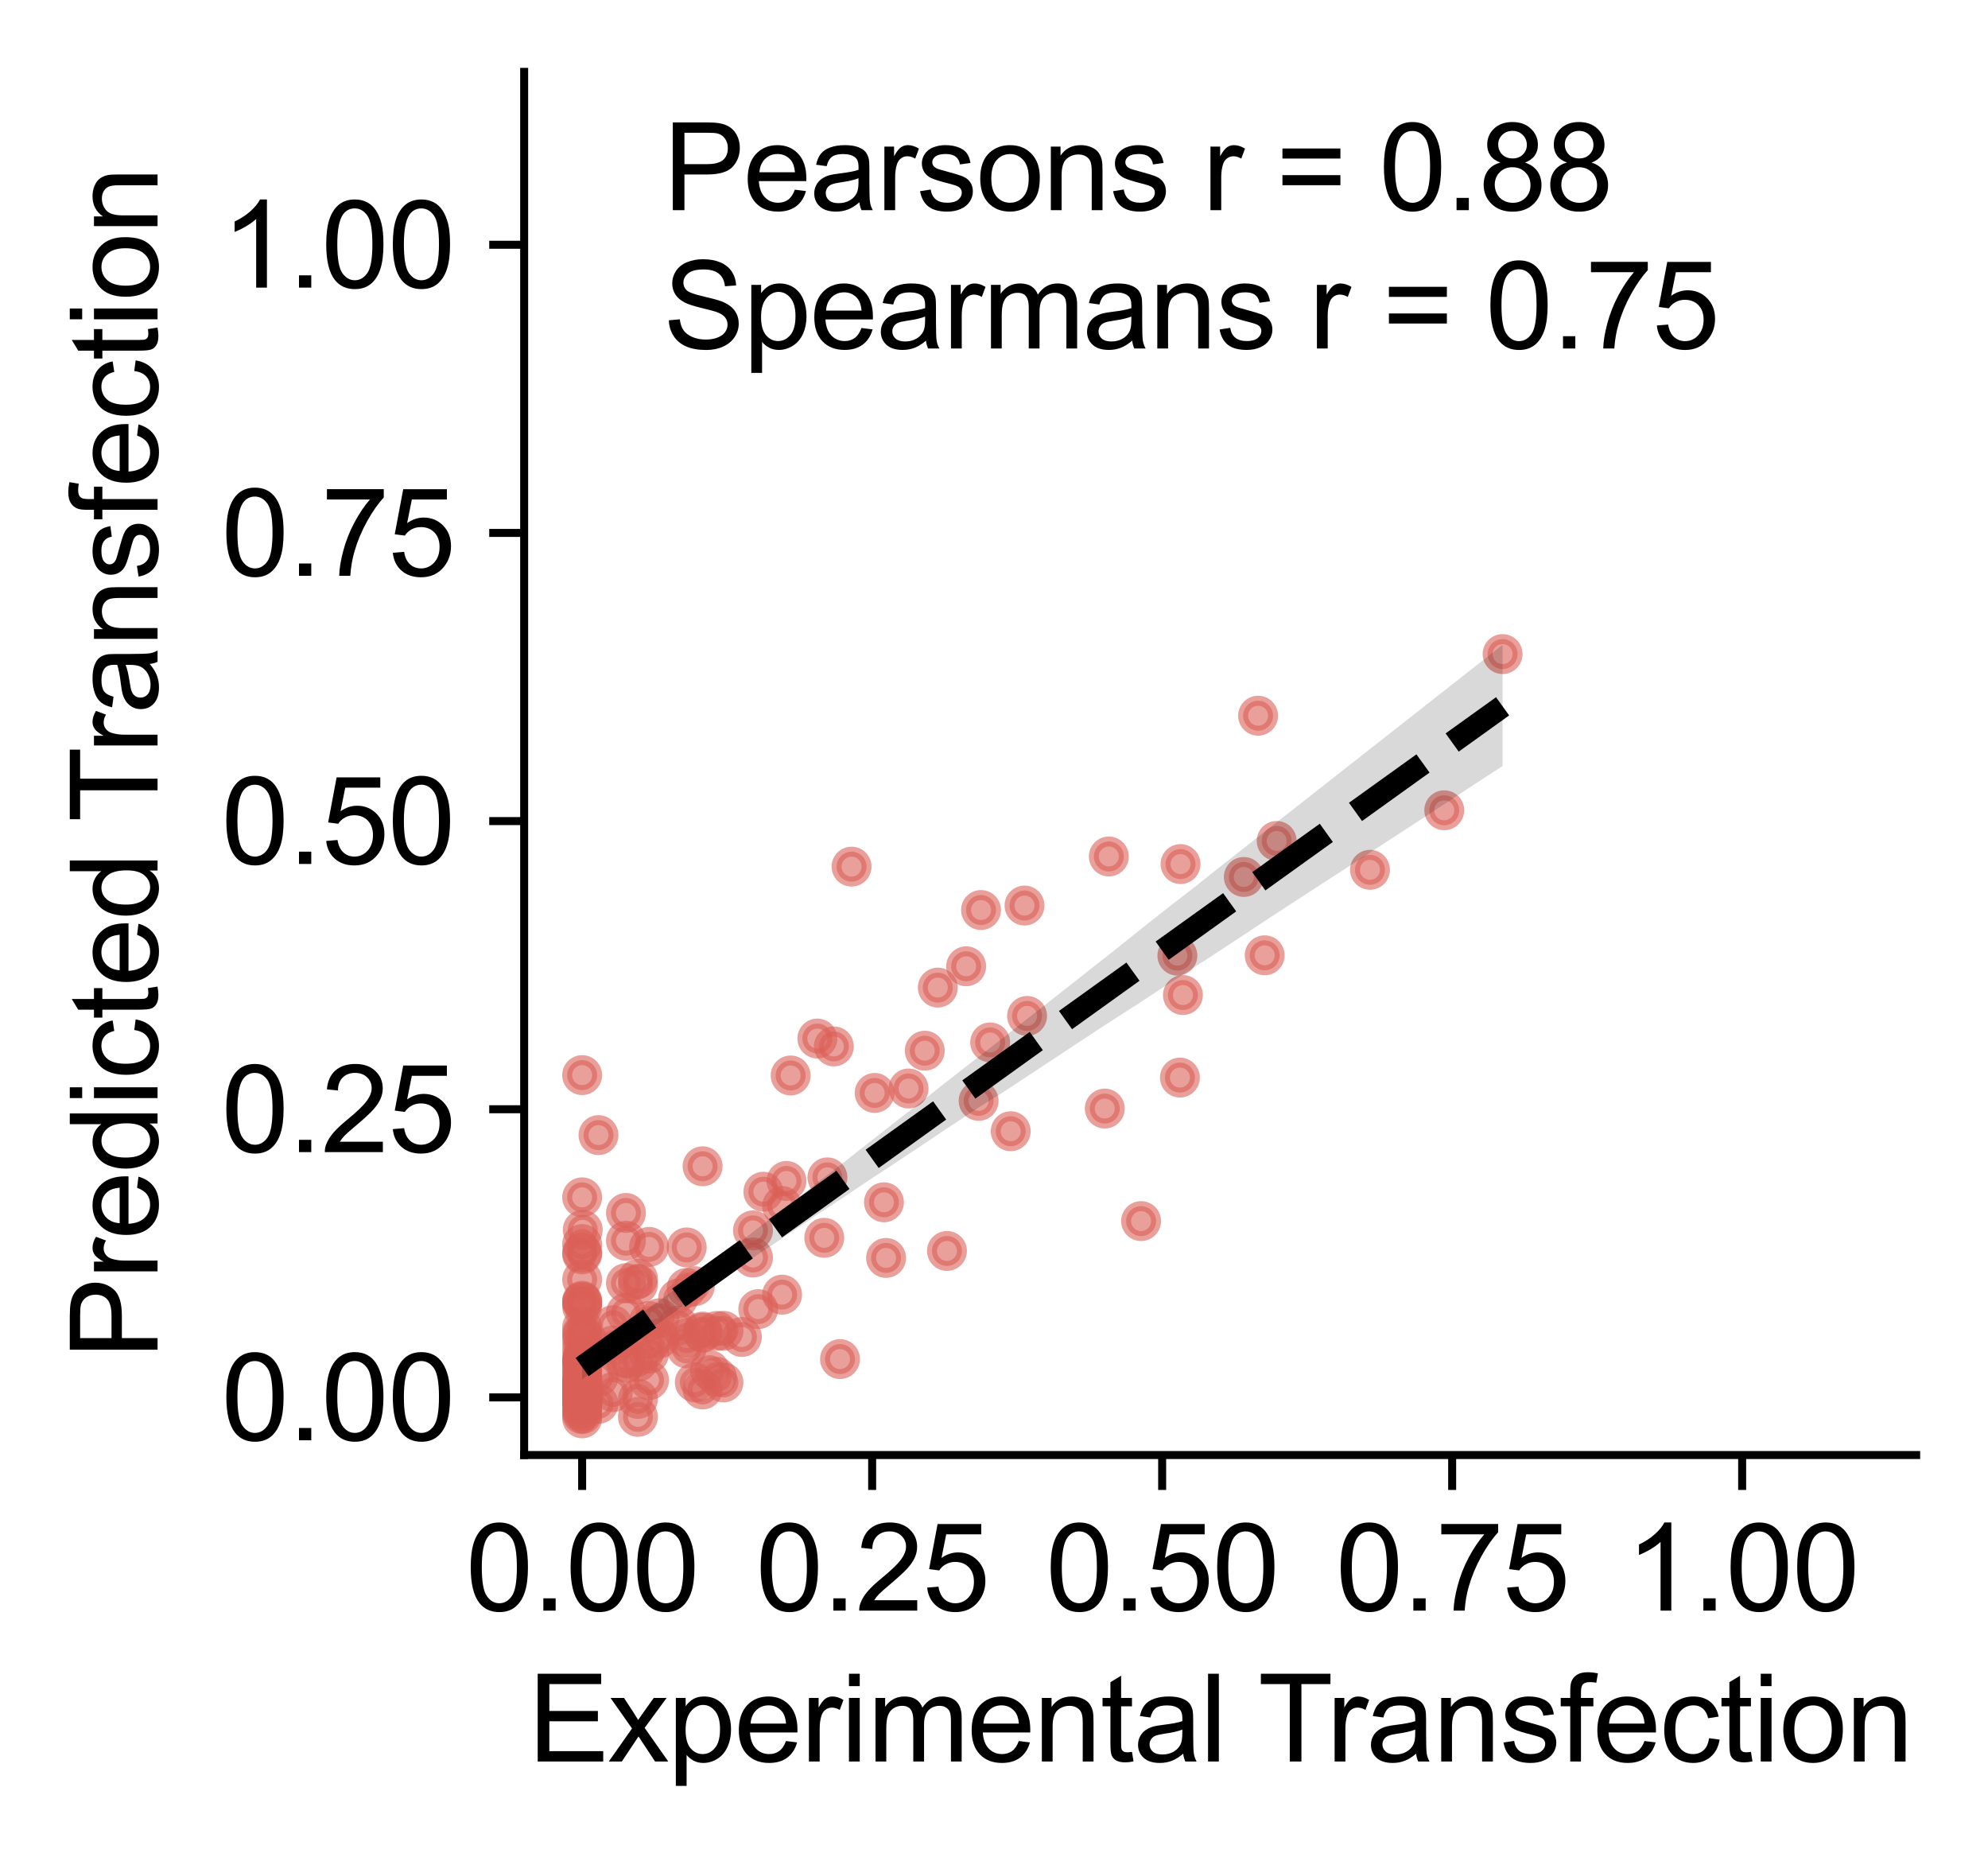 <?xml version="1.0" encoding="utf-8" standalone="no"?>
<!DOCTYPE svg PUBLIC "-//W3C//DTD SVG 1.1//EN"
  "http://www.w3.org/Graphics/SVG/1.1/DTD/svg11.dtd">
<svg xmlns:xlink="http://www.w3.org/1999/xlink" width="199.227pt" height="186.095pt" viewBox="0 0 199.227 186.095" xmlns="http://www.w3.org/2000/svg" version="1.1">
 <defs>
  <style type="text/css">*{stroke-linejoin: round; stroke-linecap: butt}</style>
 </defs>
 <g id="figure_1">
  <g id="patch_1">
   <path d="M 0 186.095 
L 199.227 186.095 
L 199.227 0 
L 0 0 
L 0 186.095 
z
" style="fill: none"/>
  </g>
  <g id="axes_1">
   <g id="patch_2">
    <path d="M 52.528 145.8 
L 192.028 145.8 
L 192.028 7.2 
L 52.528 7.2 
L 52.528 145.8 
z
" style="fill: none"/>
   </g>
   <g id="PathCollection_1">
    <defs>
     <path id="mb43964b255" d="M 0 1.5 
C 0.398 1.5 0.779 1.342 1.061 1.061 
C 1.342 0.779 1.5 0.398 1.5 0 
C 1.5 -0.398 1.342 -0.779 1.061 -1.061 
C 0.779 -1.342 0.398 -1.5 0 -1.5 
C -0.398 -1.5 -0.779 -1.342 -1.061 -1.061 
C -1.342 -0.779 -1.5 -0.398 -1.5 0 
C -1.5 0.398 -1.342 0.779 -1.061 1.061 
C -0.779 1.342 -0.398 1.5 0 1.5 
z
" style="stroke: #db5f57; stroke-opacity: 0.6"/>
    </defs>
    <g clip-path="url(#pef56a43904)">
     <use xlink:href="#mb43964b255" x="62.73" y="136.555" style="fill: #db5f57; fill-opacity: 0.6; stroke: #db5f57; stroke-opacity: 0.6"/>
     <use xlink:href="#mb43964b255" x="58.34" y="140.133" style="fill: #db5f57; fill-opacity: 0.6; stroke: #db5f57; stroke-opacity: 0.6"/>
     <use xlink:href="#mb43964b255" x="58.34" y="125.694" style="fill: #db5f57; fill-opacity: 0.6; stroke: #db5f57; stroke-opacity: 0.6"/>
     <use xlink:href="#mb43964b255" x="58.34" y="142.125" style="fill: #db5f57; fill-opacity: 0.6; stroke: #db5f57; stroke-opacity: 0.6"/>
     <use xlink:href="#mb43964b255" x="96.824" y="96.825" style="fill: #db5f57; fill-opacity: 0.6; stroke: #db5f57; stroke-opacity: 0.6"/>
     <use xlink:href="#mb43964b255" x="72.501" y="133.354" style="fill: #db5f57; fill-opacity: 0.6; stroke: #db5f57; stroke-opacity: 0.6"/>
     <use xlink:href="#mb43964b255" x="58.34" y="139.592" style="fill: #db5f57; fill-opacity: 0.6; stroke: #db5f57; stroke-opacity: 0.6"/>
     <use xlink:href="#mb43964b255" x="58.34" y="130.952" style="fill: #db5f57; fill-opacity: 0.6; stroke: #db5f57; stroke-opacity: 0.6"/>
     <use xlink:href="#mb43964b255" x="102.672" y="90.74" style="fill: #db5f57; fill-opacity: 0.6; stroke: #db5f57; stroke-opacity: 0.6"/>
     <use xlink:href="#mb43964b255" x="58.34" y="141.201" style="fill: #db5f57; fill-opacity: 0.6; stroke: #db5f57; stroke-opacity: 0.6"/>
     <use xlink:href="#mb43964b255" x="58.34" y="138.88" style="fill: #db5f57; fill-opacity: 0.6; stroke: #db5f57; stroke-opacity: 0.6"/>
     <use xlink:href="#mb43964b255" x="58.34" y="135.876" style="fill: #db5f57; fill-opacity: 0.6; stroke: #db5f57; stroke-opacity: 0.6"/>
     <use xlink:href="#mb43964b255" x="58.4" y="123.235" style="fill: #db5f57; fill-opacity: 0.6; stroke: #db5f57; stroke-opacity: 0.6"/>
     <use xlink:href="#mb43964b255" x="58.34" y="138.374" style="fill: #db5f57; fill-opacity: 0.6; stroke: #db5f57; stroke-opacity: 0.6"/>
     <use xlink:href="#mb43964b255" x="63.932" y="140.172" style="fill: #db5f57; fill-opacity: 0.6; stroke: #db5f57; stroke-opacity: 0.6"/>
     <use xlink:href="#mb43964b255" x="58.34" y="130.44" style="fill: #db5f57; fill-opacity: 0.6; stroke: #db5f57; stroke-opacity: 0.6"/>
     <use xlink:href="#mb43964b255" x="58.34" y="140.1" style="fill: #db5f57; fill-opacity: 0.6; stroke: #db5f57; stroke-opacity: 0.6"/>
     <use xlink:href="#mb43964b255" x="76.5" y="119.415" style="fill: #db5f57; fill-opacity: 0.6; stroke: #db5f57; stroke-opacity: 0.6"/>
     <use xlink:href="#mb43964b255" x="65.045" y="138.292" style="fill: #db5f57; fill-opacity: 0.6; stroke: #db5f57; stroke-opacity: 0.6"/>
     <use xlink:href="#mb43964b255" x="58.34" y="136.573" style="fill: #db5f57; fill-opacity: 0.6; stroke: #db5f57; stroke-opacity: 0.6"/>
     <use xlink:href="#mb43964b255" x="58.34" y="138.909" style="fill: #db5f57; fill-opacity: 0.6; stroke: #db5f57; stroke-opacity: 0.6"/>
     <use xlink:href="#mb43964b255" x="58.34" y="139.303" style="fill: #db5f57; fill-opacity: 0.6; stroke: #db5f57; stroke-opacity: 0.6"/>
     <use xlink:href="#mb43964b255" x="58.34" y="130.341" style="fill: #db5f57; fill-opacity: 0.6; stroke: #db5f57; stroke-opacity: 0.6"/>
     <use xlink:href="#mb43964b255" x="58.34" y="119.978" style="fill: #db5f57; fill-opacity: 0.6; stroke: #db5f57; stroke-opacity: 0.6"/>
     <use xlink:href="#mb43964b255" x="74.35" y="133.97" style="fill: #db5f57; fill-opacity: 0.6; stroke: #db5f57; stroke-opacity: 0.6"/>
     <use xlink:href="#mb43964b255" x="58.34" y="139.053" style="fill: #db5f57; fill-opacity: 0.6; stroke: #db5f57; stroke-opacity: 0.6"/>
     <use xlink:href="#mb43964b255" x="71.84" y="133.363" style="fill: #db5f57; fill-opacity: 0.6; stroke: #db5f57; stroke-opacity: 0.6"/>
     <use xlink:href="#mb43964b255" x="78.815" y="118.336" style="fill: #db5f57; fill-opacity: 0.6; stroke: #db5f57; stroke-opacity: 0.6"/>
     <use xlink:href="#mb43964b255" x="66.082" y="132.095" style="fill: #db5f57; fill-opacity: 0.6; stroke: #db5f57; stroke-opacity: 0.6"/>
     <use xlink:href="#mb43964b255" x="58.34" y="136.66" style="fill: #db5f57; fill-opacity: 0.6; stroke: #db5f57; stroke-opacity: 0.6"/>
     <use xlink:href="#mb43964b255" x="58.34" y="136.497" style="fill: #db5f57; fill-opacity: 0.6; stroke: #db5f57; stroke-opacity: 0.6"/>
     <use xlink:href="#mb43964b255" x="118.547" y="99.707" style="fill: #db5f57; fill-opacity: 0.6; stroke: #db5f57; stroke-opacity: 0.6"/>
     <use xlink:href="#mb43964b255" x="63.932" y="128.14" style="fill: #db5f57; fill-opacity: 0.6; stroke: #db5f57; stroke-opacity: 0.6"/>
     <use xlink:href="#mb43964b255" x="69.63" y="138.514" style="fill: #db5f57; fill-opacity: 0.6; stroke: #db5f57; stroke-opacity: 0.6"/>
     <use xlink:href="#mb43964b255" x="58.34" y="140.48" style="fill: #db5f57; fill-opacity: 0.6; stroke: #db5f57; stroke-opacity: 0.6"/>
     <use xlink:href="#mb43964b255" x="58.34" y="140.336" style="fill: #db5f57; fill-opacity: 0.6; stroke: #db5f57; stroke-opacity: 0.6"/>
     <use xlink:href="#mb43964b255" x="58.34" y="139.626" style="fill: #db5f57; fill-opacity: 0.6; stroke: #db5f57; stroke-opacity: 0.6"/>
     <use xlink:href="#mb43964b255" x="98.313" y="91.187" style="fill: #db5f57; fill-opacity: 0.6; stroke: #db5f57; stroke-opacity: 0.6"/>
     <use xlink:href="#mb43964b255" x="88.797" y="126.049" style="fill: #db5f57; fill-opacity: 0.6; stroke: #db5f57; stroke-opacity: 0.6"/>
     <use xlink:href="#mb43964b255" x="81.912" y="104.067" style="fill: #db5f57; fill-opacity: 0.6; stroke: #db5f57; stroke-opacity: 0.6"/>
     <use xlink:href="#mb43964b255" x="61.422" y="139.489" style="fill: #db5f57; fill-opacity: 0.6; stroke: #db5f57; stroke-opacity: 0.6"/>
     <use xlink:href="#mb43964b255" x="75.989" y="131.179" style="fill: #db5f57; fill-opacity: 0.6; stroke: #db5f57; stroke-opacity: 0.6"/>
     <use xlink:href="#mb43964b255" x="58.34" y="134.435" style="fill: #db5f57; fill-opacity: 0.6; stroke: #db5f57; stroke-opacity: 0.6"/>
     <use xlink:href="#mb43964b255" x="58.34" y="140.289" style="fill: #db5f57; fill-opacity: 0.6; stroke: #db5f57; stroke-opacity: 0.6"/>
     <use xlink:href="#mb43964b255" x="58.34" y="139.719" style="fill: #db5f57; fill-opacity: 0.6; stroke: #db5f57; stroke-opacity: 0.6"/>
     <use xlink:href="#mb43964b255" x="67.961" y="132.822" style="fill: #db5f57; fill-opacity: 0.6; stroke: #db5f57; stroke-opacity: 0.6"/>
     <use xlink:href="#mb43964b255" x="62.73" y="121.542" style="fill: #db5f57; fill-opacity: 0.6; stroke: #db5f57; stroke-opacity: 0.6"/>
     <use xlink:href="#mb43964b255" x="58.34" y="139.179" style="fill: #db5f57; fill-opacity: 0.6; stroke: #db5f57; stroke-opacity: 0.6"/>
     <use xlink:href="#mb43964b255" x="58.34" y="133.6" style="fill: #db5f57; fill-opacity: 0.6; stroke: #db5f57; stroke-opacity: 0.6"/>
     <use xlink:href="#mb43964b255" x="70.411" y="139.229" style="fill: #db5f57; fill-opacity: 0.6; stroke: #db5f57; stroke-opacity: 0.6"/>
     <use xlink:href="#mb43964b255" x="118.307" y="86.583" style="fill: #db5f57; fill-opacity: 0.6; stroke: #db5f57; stroke-opacity: 0.6"/>
     <use xlink:href="#mb43964b255" x="58.34" y="139.917" style="fill: #db5f57; fill-opacity: 0.6; stroke: #db5f57; stroke-opacity: 0.6"/>
     <use xlink:href="#mb43964b255" x="83.565" y="104.854" style="fill: #db5f57; fill-opacity: 0.6; stroke: #db5f57; stroke-opacity: 0.6"/>
     <use xlink:href="#mb43964b255" x="75.463" y="126.009" style="fill: #db5f57; fill-opacity: 0.6; stroke: #db5f57; stroke-opacity: 0.6"/>
     <use xlink:href="#mb43964b255" x="58.34" y="107.73" style="fill: #db5f57; fill-opacity: 0.6; stroke: #db5f57; stroke-opacity: 0.6"/>
     <use xlink:href="#mb43964b255" x="70.411" y="133.43" style="fill: #db5f57; fill-opacity: 0.6; stroke: #db5f57; stroke-opacity: 0.6"/>
     <use xlink:href="#mb43964b255" x="63.932" y="136.463" style="fill: #db5f57; fill-opacity: 0.6; stroke: #db5f57; stroke-opacity: 0.6"/>
     <use xlink:href="#mb43964b255" x="58.34" y="138.924" style="fill: #db5f57; fill-opacity: 0.6; stroke: #db5f57; stroke-opacity: 0.6"/>
     <use xlink:href="#mb43964b255" x="70.411" y="116.866" style="fill: #db5f57; fill-opacity: 0.6; stroke: #db5f57; stroke-opacity: 0.6"/>
     <use xlink:href="#mb43964b255" x="111.121" y="85.823" style="fill: #db5f57; fill-opacity: 0.6; stroke: #db5f57; stroke-opacity: 0.6"/>
     <use xlink:href="#mb43964b255" x="58.34" y="141.428" style="fill: #db5f57; fill-opacity: 0.6; stroke: #db5f57; stroke-opacity: 0.6"/>
     <use xlink:href="#mb43964b255" x="87.654" y="109.515" style="fill: #db5f57; fill-opacity: 0.6; stroke: #db5f57; stroke-opacity: 0.6"/>
     <use xlink:href="#mb43964b255" x="82.919" y="117.977" style="fill: #db5f57; fill-opacity: 0.6; stroke: #db5f57; stroke-opacity: 0.6"/>
     <use xlink:href="#mb43964b255" x="58.4" y="139.482" style="fill: #db5f57; fill-opacity: 0.6; stroke: #db5f57; stroke-opacity: 0.6"/>
     <use xlink:href="#mb43964b255" x="126.74" y="95.726" style="fill: #db5f57; fill-opacity: 0.6; stroke: #db5f57; stroke-opacity: 0.6"/>
     <use xlink:href="#mb43964b255" x="58.34" y="139.907" style="fill: #db5f57; fill-opacity: 0.6; stroke: #db5f57; stroke-opacity: 0.6"/>
     <use xlink:href="#mb43964b255" x="61.422" y="132.791" style="fill: #db5f57; fill-opacity: 0.6; stroke: #db5f57; stroke-opacity: 0.6"/>
     <use xlink:href="#mb43964b255" x="67.961" y="130.127" style="fill: #db5f57; fill-opacity: 0.6; stroke: #db5f57; stroke-opacity: 0.6"/>
     <use xlink:href="#mb43964b255" x="58.34" y="138.271" style="fill: #db5f57; fill-opacity: 0.6; stroke: #db5f57; stroke-opacity: 0.6"/>
     <use xlink:href="#mb43964b255" x="137.293" y="87.159" style="fill: #db5f57; fill-opacity: 0.6; stroke: #db5f57; stroke-opacity: 0.6"/>
     <use xlink:href="#mb43964b255" x="58.4" y="136.099" style="fill: #db5f57; fill-opacity: 0.6; stroke: #db5f57; stroke-opacity: 0.6"/>
     <use xlink:href="#mb43964b255" x="70.411" y="133.548" style="fill: #db5f57; fill-opacity: 0.6; stroke: #db5f57; stroke-opacity: 0.6"/>
     <use xlink:href="#mb43964b255" x="102.928" y="101.8" style="fill: #db5f57; fill-opacity: 0.6; stroke: #db5f57; stroke-opacity: 0.6"/>
     <use xlink:href="#mb43964b255" x="58.34" y="139.246" style="fill: #db5f57; fill-opacity: 0.6; stroke: #db5f57; stroke-opacity: 0.6"/>
     <use xlink:href="#mb43964b255" x="58.34" y="139.097" style="fill: #db5f57; fill-opacity: 0.6; stroke: #db5f57; stroke-opacity: 0.6"/>
     <use xlink:href="#mb43964b255" x="75.463" y="123.289" style="fill: #db5f57; fill-opacity: 0.6; stroke: #db5f57; stroke-opacity: 0.6"/>
     <use xlink:href="#mb43964b255" x="58.34" y="139.956" style="fill: #db5f57; fill-opacity: 0.6; stroke: #db5f57; stroke-opacity: 0.6"/>
     <use xlink:href="#mb43964b255" x="58.34" y="137.394" style="fill: #db5f57; fill-opacity: 0.6; stroke: #db5f57; stroke-opacity: 0.6"/>
     <use xlink:href="#mb43964b255" x="58.34" y="139.117" style="fill: #db5f57; fill-opacity: 0.6; stroke: #db5f57; stroke-opacity: 0.6"/>
     <use xlink:href="#mb43964b255" x="58.34" y="133.001" style="fill: #db5f57; fill-opacity: 0.6; stroke: #db5f57; stroke-opacity: 0.6"/>
     <use xlink:href="#mb43964b255" x="118.246" y="107.977" style="fill: #db5f57; fill-opacity: 0.6; stroke: #db5f57; stroke-opacity: 0.6"/>
     <use xlink:href="#mb43964b255" x="59.979" y="137.989" style="fill: #db5f57; fill-opacity: 0.6; stroke: #db5f57; stroke-opacity: 0.6"/>
     <use xlink:href="#mb43964b255" x="58.34" y="136.339" style="fill: #db5f57; fill-opacity: 0.6; stroke: #db5f57; stroke-opacity: 0.6"/>
     <use xlink:href="#mb43964b255" x="150.582" y="65.541" style="fill: #db5f57; fill-opacity: 0.6; stroke: #db5f57; stroke-opacity: 0.6"/>
     <use xlink:href="#mb43964b255" x="98.072" y="110.309" style="fill: #db5f57; fill-opacity: 0.6; stroke: #db5f57; stroke-opacity: 0.6"/>
     <use xlink:href="#mb43964b255" x="58.4" y="136.088" style="fill: #db5f57; fill-opacity: 0.6; stroke: #db5f57; stroke-opacity: 0.6"/>
     <use xlink:href="#mb43964b255" x="58.34" y="139.434" style="fill: #db5f57; fill-opacity: 0.6; stroke: #db5f57; stroke-opacity: 0.6"/>
     <use xlink:href="#mb43964b255" x="58.34" y="140.646" style="fill: #db5f57; fill-opacity: 0.6; stroke: #db5f57; stroke-opacity: 0.6"/>
     <use xlink:href="#mb43964b255" x="58.34" y="133.837" style="fill: #db5f57; fill-opacity: 0.6; stroke: #db5f57; stroke-opacity: 0.6"/>
     <use xlink:href="#mb43964b255" x="93.983" y="98.961" style="fill: #db5f57; fill-opacity: 0.6; stroke: #db5f57; stroke-opacity: 0.6"/>
     <use xlink:href="#mb43964b255" x="92.675" y="105.283" style="fill: #db5f57; fill-opacity: 0.6; stroke: #db5f57; stroke-opacity: 0.6"/>
     <use xlink:href="#mb43964b255" x="58.34" y="138.381" style="fill: #db5f57; fill-opacity: 0.6; stroke: #db5f57; stroke-opacity: 0.6"/>
     <use xlink:href="#mb43964b255" x="69.63" y="128.88" style="fill: #db5f57; fill-opacity: 0.6; stroke: #db5f57; stroke-opacity: 0.6"/>
     <use xlink:href="#mb43964b255" x="88.586" y="120.474" style="fill: #db5f57; fill-opacity: 0.6; stroke: #db5f57; stroke-opacity: 0.6"/>
     <use xlink:href="#mb43964b255" x="71.133" y="137.295" style="fill: #db5f57; fill-opacity: 0.6; stroke: #db5f57; stroke-opacity: 0.6"/>
     <use xlink:href="#mb43964b255" x="58.34" y="140.243" style="fill: #db5f57; fill-opacity: 0.6; stroke: #db5f57; stroke-opacity: 0.6"/>
     <use xlink:href="#mb43964b255" x="126.079" y="71.718" style="fill: #db5f57; fill-opacity: 0.6; stroke: #db5f57; stroke-opacity: 0.6"/>
     <use xlink:href="#mb43964b255" x="68.818" y="124.997" style="fill: #db5f57; fill-opacity: 0.6; stroke: #db5f57; stroke-opacity: 0.6"/>
     <use xlink:href="#mb43964b255" x="58.4" y="139.039" style="fill: #db5f57; fill-opacity: 0.6; stroke: #db5f57; stroke-opacity: 0.6"/>
     <use xlink:href="#mb43964b255" x="58.34" y="130.543" style="fill: #db5f57; fill-opacity: 0.6; stroke: #db5f57; stroke-opacity: 0.6"/>
     <use xlink:href="#mb43964b255" x="58.34" y="139.831" style="fill: #db5f57; fill-opacity: 0.6; stroke: #db5f57; stroke-opacity: 0.6"/>
     <use xlink:href="#mb43964b255" x="63.932" y="128.709" style="fill: #db5f57; fill-opacity: 0.6; stroke: #db5f57; stroke-opacity: 0.6"/>
     <use xlink:href="#mb43964b255" x="58.34" y="140.207" style="fill: #db5f57; fill-opacity: 0.6; stroke: #db5f57; stroke-opacity: 0.6"/>
     <use xlink:href="#mb43964b255" x="58.34" y="124.661" style="fill: #db5f57; fill-opacity: 0.6; stroke: #db5f57; stroke-opacity: 0.6"/>
     <use xlink:href="#mb43964b255" x="58.34" y="140.391" style="fill: #db5f57; fill-opacity: 0.6; stroke: #db5f57; stroke-opacity: 0.6"/>
     <use xlink:href="#mb43964b255" x="58.34" y="140.27" style="fill: #db5f57; fill-opacity: 0.6; stroke: #db5f57; stroke-opacity: 0.6"/>
     <use xlink:href="#mb43964b255" x="58.34" y="141.699" style="fill: #db5f57; fill-opacity: 0.6; stroke: #db5f57; stroke-opacity: 0.6"/>
     <use xlink:href="#mb43964b255" x="58.34" y="139.922" style="fill: #db5f57; fill-opacity: 0.6; stroke: #db5f57; stroke-opacity: 0.6"/>
     <use xlink:href="#mb43964b255" x="78.379" y="120.842" style="fill: #db5f57; fill-opacity: 0.6; stroke: #db5f57; stroke-opacity: 0.6"/>
     <use xlink:href="#mb43964b255" x="66.082" y="134.109" style="fill: #db5f57; fill-opacity: 0.6; stroke: #db5f57; stroke-opacity: 0.6"/>
     <use xlink:href="#mb43964b255" x="58.34" y="140.715" style="fill: #db5f57; fill-opacity: 0.6; stroke: #db5f57; stroke-opacity: 0.6"/>
     <use xlink:href="#mb43964b255" x="110.715" y="111.082" style="fill: #db5f57; fill-opacity: 0.6; stroke: #db5f57; stroke-opacity: 0.6"/>
     <use xlink:href="#mb43964b255" x="58.34" y="138.363" style="fill: #db5f57; fill-opacity: 0.6; stroke: #db5f57; stroke-opacity: 0.6"/>
     <use xlink:href="#mb43964b255" x="144.735" y="81.193" style="fill: #db5f57; fill-opacity: 0.6; stroke: #db5f57; stroke-opacity: 0.6"/>
     <use xlink:href="#mb43964b255" x="58.34" y="140.392" style="fill: #db5f57; fill-opacity: 0.6; stroke: #db5f57; stroke-opacity: 0.6"/>
     <use xlink:href="#mb43964b255" x="58.34" y="140.043" style="fill: #db5f57; fill-opacity: 0.6; stroke: #db5f57; stroke-opacity: 0.6"/>
     <use xlink:href="#mb43964b255" x="62.73" y="131.561" style="fill: #db5f57; fill-opacity: 0.6; stroke: #db5f57; stroke-opacity: 0.6"/>
     <use xlink:href="#mb43964b255" x="117.991" y="95.76" style="fill: #db5f57; fill-opacity: 0.6; stroke: #db5f57; stroke-opacity: 0.6"/>
     <use xlink:href="#mb43964b255" x="101.289" y="113.354" style="fill: #db5f57; fill-opacity: 0.6; stroke: #db5f57; stroke-opacity: 0.6"/>
     <use xlink:href="#mb43964b255" x="58.34" y="139.346" style="fill: #db5f57; fill-opacity: 0.6; stroke: #db5f57; stroke-opacity: 0.6"/>
     <use xlink:href="#mb43964b255" x="59.979" y="140.664" style="fill: #db5f57; fill-opacity: 0.6; stroke: #db5f57; stroke-opacity: 0.6"/>
     <use xlink:href="#mb43964b255" x="68.818" y="129.057" style="fill: #db5f57; fill-opacity: 0.6; stroke: #db5f57; stroke-opacity: 0.6"/>
     <use xlink:href="#mb43964b255" x="58.34" y="139.724" style="fill: #db5f57; fill-opacity: 0.6; stroke: #db5f57; stroke-opacity: 0.6"/>
     <use xlink:href="#mb43964b255" x="68.818" y="134.076" style="fill: #db5f57; fill-opacity: 0.6; stroke: #db5f57; stroke-opacity: 0.6"/>
     <use xlink:href="#mb43964b255" x="82.603" y="124.034" style="fill: #db5f57; fill-opacity: 0.6; stroke: #db5f57; stroke-opacity: 0.6"/>
     <use xlink:href="#mb43964b255" x="58.34" y="138.635" style="fill: #db5f57; fill-opacity: 0.6; stroke: #db5f57; stroke-opacity: 0.6"/>
     <use xlink:href="#mb43964b255" x="58.34" y="139.525" style="fill: #db5f57; fill-opacity: 0.6; stroke: #db5f57; stroke-opacity: 0.6"/>
     <use xlink:href="#mb43964b255" x="65.045" y="124.943" style="fill: #db5f57; fill-opacity: 0.6; stroke: #db5f57; stroke-opacity: 0.6"/>
     <use xlink:href="#mb43964b255" x="58.34" y="128.212" style="fill: #db5f57; fill-opacity: 0.6; stroke: #db5f57; stroke-opacity: 0.6"/>
     <use xlink:href="#mb43964b255" x="61.422" y="134.825" style="fill: #db5f57; fill-opacity: 0.6; stroke: #db5f57; stroke-opacity: 0.6"/>
     <use xlink:href="#mb43964b255" x="84.182" y="136.184" style="fill: #db5f57; fill-opacity: 0.6; stroke: #db5f57; stroke-opacity: 0.6"/>
     <use xlink:href="#mb43964b255" x="58.34" y="137.344" style="fill: #db5f57; fill-opacity: 0.6; stroke: #db5f57; stroke-opacity: 0.6"/>
     <use xlink:href="#mb43964b255" x="58.34" y="139.587" style="fill: #db5f57; fill-opacity: 0.6; stroke: #db5f57; stroke-opacity: 0.6"/>
     <use xlink:href="#mb43964b255" x="62.73" y="136.119" style="fill: #db5f57; fill-opacity: 0.6; stroke: #db5f57; stroke-opacity: 0.6"/>
     <use xlink:href="#mb43964b255" x="91.052" y="109.072" style="fill: #db5f57; fill-opacity: 0.6; stroke: #db5f57; stroke-opacity: 0.6"/>
     <use xlink:href="#mb43964b255" x="59.979" y="113.742" style="fill: #db5f57; fill-opacity: 0.6; stroke: #db5f57; stroke-opacity: 0.6"/>
     <use xlink:href="#mb43964b255" x="99.23" y="104.454" style="fill: #db5f57; fill-opacity: 0.6; stroke: #db5f57; stroke-opacity: 0.6"/>
     <use xlink:href="#mb43964b255" x="62.73" y="128.575" style="fill: #db5f57; fill-opacity: 0.6; stroke: #db5f57; stroke-opacity: 0.6"/>
     <use xlink:href="#mb43964b255" x="65.045" y="134.686" style="fill: #db5f57; fill-opacity: 0.6; stroke: #db5f57; stroke-opacity: 0.6"/>
     <use xlink:href="#mb43964b255" x="58.34" y="138.653" style="fill: #db5f57; fill-opacity: 0.6; stroke: #db5f57; stroke-opacity: 0.6"/>
     <use xlink:href="#mb43964b255" x="58.34" y="139.884" style="fill: #db5f57; fill-opacity: 0.6; stroke: #db5f57; stroke-opacity: 0.6"/>
     <use xlink:href="#mb43964b255" x="65.045" y="132.371" style="fill: #db5f57; fill-opacity: 0.6; stroke: #db5f57; stroke-opacity: 0.6"/>
     <use xlink:href="#mb43964b255" x="71.84" y="137.973" style="fill: #db5f57; fill-opacity: 0.6; stroke: #db5f57; stroke-opacity: 0.6"/>
     <use xlink:href="#mb43964b255" x="124.65" y="87.875" style="fill: #db5f57; fill-opacity: 0.6; stroke: #db5f57; stroke-opacity: 0.6"/>
     <use xlink:href="#mb43964b255" x="58.34" y="138.591" style="fill: #db5f57; fill-opacity: 0.6; stroke: #db5f57; stroke-opacity: 0.6"/>
     <use xlink:href="#mb43964b255" x="85.339" y="86.84" style="fill: #db5f57; fill-opacity: 0.6; stroke: #db5f57; stroke-opacity: 0.6"/>
     <use xlink:href="#mb43964b255" x="72.501" y="138.526" style="fill: #db5f57; fill-opacity: 0.6; stroke: #db5f57; stroke-opacity: 0.6"/>
     <use xlink:href="#mb43964b255" x="58.34" y="125.515" style="fill: #db5f57; fill-opacity: 0.6; stroke: #db5f57; stroke-opacity: 0.6"/>
     <use xlink:href="#mb43964b255" x="58.4" y="140.419" style="fill: #db5f57; fill-opacity: 0.6; stroke: #db5f57; stroke-opacity: 0.6"/>
     <use xlink:href="#mb43964b255" x="78.379" y="129.728" style="fill: #db5f57; fill-opacity: 0.6; stroke: #db5f57; stroke-opacity: 0.6"/>
     <use xlink:href="#mb43964b255" x="62.73" y="124.323" style="fill: #db5f57; fill-opacity: 0.6; stroke: #db5f57; stroke-opacity: 0.6"/>
     <use xlink:href="#mb43964b255" x="58.34" y="139.221" style="fill: #db5f57; fill-opacity: 0.6; stroke: #db5f57; stroke-opacity: 0.6"/>
     <use xlink:href="#mb43964b255" x="94.9" y="125.35" style="fill: #db5f57; fill-opacity: 0.6; stroke: #db5f57; stroke-opacity: 0.6"/>
     <use xlink:href="#mb43964b255" x="114.353" y="122.359" style="fill: #db5f57; fill-opacity: 0.6; stroke: #db5f57; stroke-opacity: 0.6"/>
     <use xlink:href="#mb43964b255" x="58.34" y="135.165" style="fill: #db5f57; fill-opacity: 0.6; stroke: #db5f57; stroke-opacity: 0.6"/>
     <use xlink:href="#mb43964b255" x="63.932" y="141.972" style="fill: #db5f57; fill-opacity: 0.6; stroke: #db5f57; stroke-opacity: 0.6"/>
     <use xlink:href="#mb43964b255" x="58.34" y="137.818" style="fill: #db5f57; fill-opacity: 0.6; stroke: #db5f57; stroke-opacity: 0.6"/>
     <use xlink:href="#mb43964b255" x="68.818" y="135.119" style="fill: #db5f57; fill-opacity: 0.6; stroke: #db5f57; stroke-opacity: 0.6"/>
     <use xlink:href="#mb43964b255" x="65.045" y="135.638" style="fill: #db5f57; fill-opacity: 0.6; stroke: #db5f57; stroke-opacity: 0.6"/>
     <use xlink:href="#mb43964b255" x="58.34" y="140.433" style="fill: #db5f57; fill-opacity: 0.6; stroke: #db5f57; stroke-opacity: 0.6"/>
     <use xlink:href="#mb43964b255" x="79.236" y="107.766" style="fill: #db5f57; fill-opacity: 0.6; stroke: #db5f57; stroke-opacity: 0.6"/>
     <use xlink:href="#mb43964b255" x="127.943" y="84.267" style="fill: #db5f57; fill-opacity: 0.6; stroke: #db5f57; stroke-opacity: 0.6"/>
    </g>
   </g>
   <g id="PolyCollection_1">
    <path d="M 58.34 135.733 
L 58.34 138.226 
L 59.272 137.516 
L 60.203 136.804 
L 61.135 136.11 
L 62.067 135.402 
L 62.999 134.75 
L 63.93 134.079 
L 64.862 133.412 
L 65.794 132.738 
L 66.726 132.091 
L 67.657 131.43 
L 68.589 130.749 
L 69.521 130.088 
L 70.453 129.436 
L 71.384 128.798 
L 72.316 128.153 
L 73.248 127.524 
L 74.18 126.888 
L 75.111 126.262 
L 76.043 125.644 
L 76.975 125.027 
L 77.907 124.406 
L 78.838 123.769 
L 79.77 123.145 
L 80.702 122.526 
L 81.634 121.881 
L 82.565 121.27 
L 83.497 120.659 
L 84.429 120.048 
L 85.36 119.418 
L 86.292 118.798 
L 87.224 118.168 
L 88.156 117.561 
L 89.087 116.958 
L 90.019 116.337 
L 90.951 115.717 
L 91.883 115.097 
L 92.814 114.476 
L 93.746 113.855 
L 94.678 113.223 
L 95.61 112.613 
L 96.541 111.994 
L 97.473 111.374 
L 98.405 110.76 
L 99.337 110.185 
L 100.268 109.609 
L 101.2 109.002 
L 102.132 108.387 
L 103.064 107.773 
L 103.995 107.158 
L 104.927 106.543 
L 105.859 105.929 
L 106.791 105.314 
L 107.722 104.699 
L 108.654 104.085 
L 109.586 103.47 
L 110.517 102.857 
L 111.449 102.258 
L 112.381 101.659 
L 113.313 101.06 
L 114.244 100.459 
L 115.176 99.846 
L 116.108 99.233 
L 117.04 98.626 
L 117.971 98.023 
L 118.903 97.421 
L 119.835 96.818 
L 120.767 96.228 
L 121.698 95.617 
L 122.63 95.006 
L 123.562 94.394 
L 124.494 93.78 
L 125.425 93.166 
L 126.357 92.552 
L 127.289 91.938 
L 128.221 91.324 
L 129.152 90.715 
L 130.084 90.113 
L 131.016 89.509 
L 131.948 88.899 
L 132.879 88.296 
L 133.811 87.695 
L 134.743 87.093 
L 135.674 86.492 
L 136.606 85.891 
L 137.538 85.272 
L 138.47 84.667 
L 139.401 84.066 
L 140.333 83.457 
L 141.265 82.848 
L 142.197 82.239 
L 143.128 81.629 
L 144.06 81.02 
L 144.992 80.41 
L 145.924 79.801 
L 146.855 79.188 
L 147.787 78.575 
L 148.719 77.966 
L 149.651 77.364 
L 150.582 76.755 
L 150.582 64.617 
L 150.582 64.617 
L 149.651 65.348 
L 148.719 66.08 
L 147.787 66.812 
L 146.855 67.544 
L 145.924 68.276 
L 144.992 69.007 
L 144.06 69.739 
L 143.128 70.471 
L 142.197 71.203 
L 141.265 71.935 
L 140.333 72.666 
L 139.401 73.398 
L 138.47 74.13 
L 137.538 74.862 
L 136.606 75.594 
L 135.674 76.326 
L 134.743 77.058 
L 133.811 77.79 
L 132.879 78.522 
L 131.948 79.254 
L 131.016 79.986 
L 130.084 80.718 
L 129.152 81.447 
L 128.221 82.176 
L 127.289 82.904 
L 126.357 83.633 
L 125.425 84.372 
L 124.494 85.11 
L 123.562 85.842 
L 122.63 86.573 
L 121.698 87.306 
L 120.767 88.048 
L 119.835 88.798 
L 118.903 89.519 
L 117.971 90.241 
L 117.04 90.965 
L 116.108 91.697 
L 115.176 92.433 
L 114.244 93.177 
L 113.313 93.921 
L 112.381 94.665 
L 111.449 95.409 
L 110.517 96.142 
L 109.586 96.868 
L 108.654 97.612 
L 107.722 98.344 
L 106.791 99.074 
L 105.859 99.806 
L 104.927 100.542 
L 103.995 101.274 
L 103.064 101.995 
L 102.132 102.735 
L 101.2 103.462 
L 100.268 104.186 
L 99.337 104.911 
L 98.405 105.636 
L 97.473 106.361 
L 96.541 107.086 
L 95.61 107.811 
L 94.678 108.535 
L 93.746 109.27 
L 92.814 110.016 
L 91.883 110.751 
L 90.951 111.457 
L 90.019 112.188 
L 89.087 112.92 
L 88.156 113.651 
L 87.224 114.376 
L 86.292 115.104 
L 85.36 115.846 
L 84.429 116.574 
L 83.497 117.298 
L 82.565 118.002 
L 81.634 118.726 
L 80.702 119.458 
L 79.77 120.163 
L 78.838 120.863 
L 77.907 121.58 
L 76.975 122.276 
L 76.043 122.995 
L 75.111 123.714 
L 74.18 124.429 
L 73.248 125.143 
L 72.316 125.825 
L 71.384 126.511 
L 70.453 127.196 
L 69.521 127.869 
L 68.589 128.528 
L 67.657 129.186 
L 66.726 129.853 
L 65.794 130.522 
L 64.862 131.179 
L 63.93 131.845 
L 62.999 132.479 
L 62.067 133.134 
L 61.135 133.78 
L 60.203 134.443 
L 59.272 135.084 
L 58.34 135.733 
z
" clip-path="url(#pef56a43904)" style="fill-opacity: 0.15"/>
   </g>
   <g id="matplotlib.axis_1">
    <g id="xtick_1">
     <g id="line2d_1">
      <defs>
       <path id="md915b0595f" d="M 0 0 
L 0 3.5 
" style="stroke: #000000; stroke-width: 0.8"/>
      </defs>
      <g>
       <use xlink:href="#md915b0595f" x="58.34" y="145.8" style="stroke: #000000; stroke-width: 0.8"/>
      </g>
     </g>
     <g id="text_1">
      <!-- 0.00 -->
      <g transform="translate(46.663 161.389) scale(0.12 -0.12)">
       <defs>
        <path id="ArialMT-30" d="M 266 2259 
Q 266 3072 433 3567 
Q 600 4063 929 4331 
Q 1259 4600 1759 4600 
Q 2128 4600 2406 4451 
Q 2684 4303 2865 4023 
Q 3047 3744 3150 3342 
Q 3253 2941 3253 2259 
Q 3253 1453 3087 958 
Q 2922 463 2592 192 
Q 2263 -78 1759 -78 
Q 1097 -78 719 397 
Q 266 969 266 2259 
z
M 844 2259 
Q 844 1131 1108 757 
Q 1372 384 1759 384 
Q 2147 384 2411 759 
Q 2675 1134 2675 2259 
Q 2675 3391 2411 3762 
Q 2147 4134 1753 4134 
Q 1366 4134 1134 3806 
Q 844 3388 844 2259 
z
" transform="scale(0.016)"/>
        <path id="ArialMT-2e" d="M 581 0 
L 581 641 
L 1222 641 
L 1222 0 
L 581 0 
z
" transform="scale(0.016)"/>
       </defs>
       <use xlink:href="#ArialMT-30"/>
       <use xlink:href="#ArialMT-2e" x="55.615"/>
       <use xlink:href="#ArialMT-30" x="83.398"/>
       <use xlink:href="#ArialMT-30" x="139.014"/>
      </g>
     </g>
    </g>
    <g id="xtick_2">
     <g id="line2d_2">
      <g>
       <use xlink:href="#md915b0595f" x="87.403" y="145.8" style="stroke: #000000; stroke-width: 0.8"/>
      </g>
     </g>
     <g id="text_2">
      <!-- 0.25 -->
      <g transform="translate(75.726 161.389) scale(0.12 -0.12)">
       <defs>
        <path id="ArialMT-32" d="M 3222 541 
L 3222 0 
L 194 0 
Q 188 203 259 391 
Q 375 700 629 1000 
Q 884 1300 1366 1694 
Q 2113 2306 2375 2664 
Q 2638 3022 2638 3341 
Q 2638 3675 2398 3904 
Q 2159 4134 1775 4134 
Q 1369 4134 1125 3890 
Q 881 3647 878 3216 
L 300 3275 
Q 359 3922 746 4261 
Q 1134 4600 1788 4600 
Q 2447 4600 2831 4234 
Q 3216 3869 3216 3328 
Q 3216 3053 3103 2787 
Q 2991 2522 2730 2228 
Q 2469 1934 1863 1422 
Q 1356 997 1212 845 
Q 1069 694 975 541 
L 3222 541 
z
" transform="scale(0.016)"/>
        <path id="ArialMT-35" d="M 266 1200 
L 856 1250 
Q 922 819 1161 601 
Q 1400 384 1738 384 
Q 2144 384 2425 690 
Q 2706 997 2706 1503 
Q 2706 1984 2436 2262 
Q 2166 2541 1728 2541 
Q 1456 2541 1237 2417 
Q 1019 2294 894 2097 
L 366 2166 
L 809 4519 
L 3088 4519 
L 3088 3981 
L 1259 3981 
L 1013 2750 
Q 1425 3038 1878 3038 
Q 2478 3038 2890 2622 
Q 3303 2206 3303 1553 
Q 3303 931 2941 478 
Q 2500 -78 1738 -78 
Q 1113 -78 717 272 
Q 322 622 266 1200 
z
" transform="scale(0.016)"/>
       </defs>
       <use xlink:href="#ArialMT-30"/>
       <use xlink:href="#ArialMT-2e" x="55.615"/>
       <use xlink:href="#ArialMT-32" x="83.398"/>
       <use xlink:href="#ArialMT-35" x="139.014"/>
      </g>
     </g>
    </g>
    <g id="xtick_3">
     <g id="line2d_3">
      <g>
       <use xlink:href="#md915b0595f" x="116.465" y="145.8" style="stroke: #000000; stroke-width: 0.8"/>
      </g>
     </g>
     <g id="text_3">
      <!-- 0.50 -->
      <g transform="translate(104.788 161.389) scale(0.12 -0.12)">
       <use xlink:href="#ArialMT-30"/>
       <use xlink:href="#ArialMT-2e" x="55.615"/>
       <use xlink:href="#ArialMT-35" x="83.398"/>
       <use xlink:href="#ArialMT-30" x="139.014"/>
      </g>
     </g>
    </g>
    <g id="xtick_4">
     <g id="line2d_4">
      <g>
       <use xlink:href="#md915b0595f" x="145.528" y="145.8" style="stroke: #000000; stroke-width: 0.8"/>
      </g>
     </g>
     <g id="text_4">
      <!-- 0.75 -->
      <g transform="translate(133.851 161.389) scale(0.12 -0.12)">
       <defs>
        <path id="ArialMT-37" d="M 303 3981 
L 303 4522 
L 3269 4522 
L 3269 4084 
Q 2831 3619 2401 2847 
Q 1972 2075 1738 1259 
Q 1569 684 1522 0 
L 944 0 
Q 953 541 1156 1306 
Q 1359 2072 1739 2783 
Q 2119 3494 2547 3981 
L 303 3981 
z
" transform="scale(0.016)"/>
       </defs>
       <use xlink:href="#ArialMT-30"/>
       <use xlink:href="#ArialMT-2e" x="55.615"/>
       <use xlink:href="#ArialMT-37" x="83.398"/>
       <use xlink:href="#ArialMT-35" x="139.014"/>
      </g>
     </g>
    </g>
    <g id="xtick_5">
     <g id="line2d_5">
      <g>
       <use xlink:href="#md915b0595f" x="174.59" y="145.8" style="stroke: #000000; stroke-width: 0.8"/>
      </g>
     </g>
     <g id="text_5">
      <!-- 1.00 -->
      <g transform="translate(162.913 161.389) scale(0.12 -0.12)">
       <defs>
        <path id="ArialMT-31" d="M 2384 0 
L 1822 0 
L 1822 3584 
Q 1619 3391 1289 3197 
Q 959 3003 697 2906 
L 697 3450 
Q 1169 3672 1522 3987 
Q 1875 4303 2022 4600 
L 2384 4600 
L 2384 0 
z
" transform="scale(0.016)"/>
       </defs>
       <use xlink:href="#ArialMT-31"/>
       <use xlink:href="#ArialMT-2e" x="55.615"/>
       <use xlink:href="#ArialMT-30" x="83.398"/>
       <use xlink:href="#ArialMT-30" x="139.014"/>
      </g>
     </g>
    </g>
    <g id="text_6">
     <!-- Experimental Transfection -->
     <g transform="translate(52.915 176.51) scale(0.12 -0.12)">
      <defs>
       <path id="ArialMT-45" d="M 506 0 
L 506 4581 
L 3819 4581 
L 3819 4041 
L 1113 4041 
L 1113 2638 
L 3647 2638 
L 3647 2100 
L 1113 2100 
L 1113 541 
L 3925 541 
L 3925 0 
L 506 0 
z
" transform="scale(0.016)"/>
       <path id="ArialMT-78" d="M 47 0 
L 1259 1725 
L 138 3319 
L 841 3319 
L 1350 2541 
Q 1494 2319 1581 2169 
Q 1719 2375 1834 2534 
L 2394 3319 
L 3066 3319 
L 1919 1756 
L 3153 0 
L 2463 0 
L 1781 1031 
L 1600 1309 
L 728 0 
L 47 0 
z
" transform="scale(0.016)"/>
       <path id="ArialMT-70" d="M 422 -1272 
L 422 3319 
L 934 3319 
L 934 2888 
Q 1116 3141 1344 3267 
Q 1572 3394 1897 3394 
Q 2322 3394 2647 3175 
Q 2972 2956 3137 2557 
Q 3303 2159 3303 1684 
Q 3303 1175 3120 767 
Q 2938 359 2589 142 
Q 2241 -75 1856 -75 
Q 1575 -75 1351 44 
Q 1128 163 984 344 
L 984 -1272 
L 422 -1272 
z
M 931 1641 
Q 931 1000 1190 694 
Q 1450 388 1819 388 
Q 2194 388 2461 705 
Q 2728 1022 2728 1688 
Q 2728 2322 2467 2637 
Q 2206 2953 1844 2953 
Q 1484 2953 1207 2617 
Q 931 2281 931 1641 
z
" transform="scale(0.016)"/>
       <path id="ArialMT-65" d="M 2694 1069 
L 3275 997 
Q 3138 488 2766 206 
Q 2394 -75 1816 -75 
Q 1088 -75 661 373 
Q 234 822 234 1631 
Q 234 2469 665 2931 
Q 1097 3394 1784 3394 
Q 2450 3394 2872 2941 
Q 3294 2488 3294 1666 
Q 3294 1616 3291 1516 
L 816 1516 
Q 847 969 1125 678 
Q 1403 388 1819 388 
Q 2128 388 2347 550 
Q 2566 713 2694 1069 
z
M 847 1978 
L 2700 1978 
Q 2663 2397 2488 2606 
Q 2219 2931 1791 2931 
Q 1403 2931 1139 2672 
Q 875 2413 847 1978 
z
" transform="scale(0.016)"/>
       <path id="ArialMT-72" d="M 416 0 
L 416 3319 
L 922 3319 
L 922 2816 
Q 1116 3169 1280 3281 
Q 1444 3394 1641 3394 
Q 1925 3394 2219 3213 
L 2025 2691 
Q 1819 2813 1613 2813 
Q 1428 2813 1281 2702 
Q 1134 2591 1072 2394 
Q 978 2094 978 1738 
L 978 0 
L 416 0 
z
" transform="scale(0.016)"/>
       <path id="ArialMT-69" d="M 425 3934 
L 425 4581 
L 988 4581 
L 988 3934 
L 425 3934 
z
M 425 0 
L 425 3319 
L 988 3319 
L 988 0 
L 425 0 
z
" transform="scale(0.016)"/>
       <path id="ArialMT-6d" d="M 422 0 
L 422 3319 
L 925 3319 
L 925 2853 
Q 1081 3097 1340 3245 
Q 1600 3394 1931 3394 
Q 2300 3394 2536 3241 
Q 2772 3088 2869 2813 
Q 3263 3394 3894 3394 
Q 4388 3394 4653 3120 
Q 4919 2847 4919 2278 
L 4919 0 
L 4359 0 
L 4359 2091 
Q 4359 2428 4304 2576 
Q 4250 2725 4106 2815 
Q 3963 2906 3769 2906 
Q 3419 2906 3187 2673 
Q 2956 2441 2956 1928 
L 2956 0 
L 2394 0 
L 2394 2156 
Q 2394 2531 2256 2718 
Q 2119 2906 1806 2906 
Q 1569 2906 1367 2781 
Q 1166 2656 1075 2415 
Q 984 2175 984 1722 
L 984 0 
L 422 0 
z
" transform="scale(0.016)"/>
       <path id="ArialMT-6e" d="M 422 0 
L 422 3319 
L 928 3319 
L 928 2847 
Q 1294 3394 1984 3394 
Q 2284 3394 2536 3286 
Q 2788 3178 2913 3003 
Q 3038 2828 3088 2588 
Q 3119 2431 3119 2041 
L 3119 0 
L 2556 0 
L 2556 2019 
Q 2556 2363 2490 2533 
Q 2425 2703 2258 2804 
Q 2091 2906 1866 2906 
Q 1506 2906 1245 2678 
Q 984 2450 984 1813 
L 984 0 
L 422 0 
z
" transform="scale(0.016)"/>
       <path id="ArialMT-74" d="M 1650 503 
L 1731 6 
Q 1494 -44 1306 -44 
Q 1000 -44 831 53 
Q 663 150 594 308 
Q 525 466 525 972 
L 525 2881 
L 113 2881 
L 113 3319 
L 525 3319 
L 525 4141 
L 1084 4478 
L 1084 3319 
L 1650 3319 
L 1650 2881 
L 1084 2881 
L 1084 941 
Q 1084 700 1114 631 
Q 1144 563 1211 522 
Q 1278 481 1403 481 
Q 1497 481 1650 503 
z
" transform="scale(0.016)"/>
       <path id="ArialMT-61" d="M 2588 409 
Q 2275 144 1986 34 
Q 1697 -75 1366 -75 
Q 819 -75 525 192 
Q 231 459 231 875 
Q 231 1119 342 1320 
Q 453 1522 633 1644 
Q 813 1766 1038 1828 
Q 1203 1872 1538 1913 
Q 2219 1994 2541 2106 
Q 2544 2222 2544 2253 
Q 2544 2597 2384 2738 
Q 2169 2928 1744 2928 
Q 1347 2928 1158 2789 
Q 969 2650 878 2297 
L 328 2372 
Q 403 2725 575 2942 
Q 747 3159 1072 3276 
Q 1397 3394 1825 3394 
Q 2250 3394 2515 3294 
Q 2781 3194 2906 3042 
Q 3031 2891 3081 2659 
Q 3109 2516 3109 2141 
L 3109 1391 
Q 3109 606 3145 398 
Q 3181 191 3288 0 
L 2700 0 
Q 2613 175 2588 409 
z
M 2541 1666 
Q 2234 1541 1622 1453 
Q 1275 1403 1131 1340 
Q 988 1278 909 1158 
Q 831 1038 831 891 
Q 831 666 1001 516 
Q 1172 366 1500 366 
Q 1825 366 2078 508 
Q 2331 650 2450 897 
Q 2541 1088 2541 1459 
L 2541 1666 
z
" transform="scale(0.016)"/>
       <path id="ArialMT-6c" d="M 409 0 
L 409 4581 
L 972 4581 
L 972 0 
L 409 0 
z
" transform="scale(0.016)"/>
       <path id="ArialMT-20" transform="scale(0.016)"/>
       <path id="ArialMT-54" d="M 1659 0 
L 1659 4041 
L 150 4041 
L 150 4581 
L 3781 4581 
L 3781 4041 
L 2266 4041 
L 2266 0 
L 1659 0 
z
" transform="scale(0.016)"/>
       <path id="ArialMT-73" d="M 197 991 
L 753 1078 
Q 800 744 1014 566 
Q 1228 388 1613 388 
Q 2000 388 2187 545 
Q 2375 703 2375 916 
Q 2375 1106 2209 1216 
Q 2094 1291 1634 1406 
Q 1016 1563 777 1677 
Q 538 1791 414 1992 
Q 291 2194 291 2438 
Q 291 2659 392 2848 
Q 494 3038 669 3163 
Q 800 3259 1026 3326 
Q 1253 3394 1513 3394 
Q 1903 3394 2198 3281 
Q 2494 3169 2634 2976 
Q 2775 2784 2828 2463 
L 2278 2388 
Q 2241 2644 2061 2787 
Q 1881 2931 1553 2931 
Q 1166 2931 1000 2803 
Q 834 2675 834 2503 
Q 834 2394 903 2306 
Q 972 2216 1119 2156 
Q 1203 2125 1616 2013 
Q 2213 1853 2448 1751 
Q 2684 1650 2818 1456 
Q 2953 1263 2953 975 
Q 2953 694 2789 445 
Q 2625 197 2315 61 
Q 2006 -75 1616 -75 
Q 969 -75 630 194 
Q 291 463 197 991 
z
" transform="scale(0.016)"/>
       <path id="ArialMT-66" d="M 556 0 
L 556 2881 
L 59 2881 
L 59 3319 
L 556 3319 
L 556 3672 
Q 556 4006 616 4169 
Q 697 4388 901 4523 
Q 1106 4659 1475 4659 
Q 1713 4659 2000 4603 
L 1916 4113 
Q 1741 4144 1584 4144 
Q 1328 4144 1222 4034 
Q 1116 3925 1116 3625 
L 1116 3319 
L 1763 3319 
L 1763 2881 
L 1116 2881 
L 1116 0 
L 556 0 
z
" transform="scale(0.016)"/>
       <path id="ArialMT-63" d="M 2588 1216 
L 3141 1144 
Q 3050 572 2676 248 
Q 2303 -75 1759 -75 
Q 1078 -75 664 370 
Q 250 816 250 1647 
Q 250 2184 428 2587 
Q 606 2991 970 3192 
Q 1334 3394 1763 3394 
Q 2303 3394 2647 3120 
Q 2991 2847 3088 2344 
L 2541 2259 
Q 2463 2594 2264 2762 
Q 2066 2931 1784 2931 
Q 1359 2931 1093 2626 
Q 828 2322 828 1663 
Q 828 994 1084 691 
Q 1341 388 1753 388 
Q 2084 388 2306 591 
Q 2528 794 2588 1216 
z
" transform="scale(0.016)"/>
       <path id="ArialMT-6f" d="M 213 1659 
Q 213 2581 725 3025 
Q 1153 3394 1769 3394 
Q 2453 3394 2887 2945 
Q 3322 2497 3322 1706 
Q 3322 1066 3130 698 
Q 2938 331 2570 128 
Q 2203 -75 1769 -75 
Q 1072 -75 642 372 
Q 213 819 213 1659 
z
M 791 1659 
Q 791 1022 1069 705 
Q 1347 388 1769 388 
Q 2188 388 2466 706 
Q 2744 1025 2744 1678 
Q 2744 2294 2464 2611 
Q 2184 2928 1769 2928 
Q 1347 2928 1069 2612 
Q 791 2297 791 1659 
z
" transform="scale(0.016)"/>
      </defs>
      <use xlink:href="#ArialMT-45"/>
      <use xlink:href="#ArialMT-78" x="66.699"/>
      <use xlink:href="#ArialMT-70" x="116.699"/>
      <use xlink:href="#ArialMT-65" x="172.314"/>
      <use xlink:href="#ArialMT-72" x="227.93"/>
      <use xlink:href="#ArialMT-69" x="261.23"/>
      <use xlink:href="#ArialMT-6d" x="283.447"/>
      <use xlink:href="#ArialMT-65" x="366.748"/>
      <use xlink:href="#ArialMT-6e" x="422.363"/>
      <use xlink:href="#ArialMT-74" x="477.979"/>
      <use xlink:href="#ArialMT-61" x="505.762"/>
      <use xlink:href="#ArialMT-6c" x="561.377"/>
      <use xlink:href="#ArialMT-20" x="583.594"/>
      <use xlink:href="#ArialMT-54" x="609.627"/>
      <use xlink:href="#ArialMT-72" x="666.961"/>
      <use xlink:href="#ArialMT-61" x="700.262"/>
      <use xlink:href="#ArialMT-6e" x="755.877"/>
      <use xlink:href="#ArialMT-73" x="811.492"/>
      <use xlink:href="#ArialMT-66" x="861.492"/>
      <use xlink:href="#ArialMT-65" x="889.275"/>
      <use xlink:href="#ArialMT-63" x="944.891"/>
      <use xlink:href="#ArialMT-74" x="994.891"/>
      <use xlink:href="#ArialMT-69" x="1022.674"/>
      <use xlink:href="#ArialMT-6f" x="1044.891"/>
      <use xlink:href="#ArialMT-6e" x="1100.506"/>
     </g>
    </g>
   </g>
   <g id="matplotlib.axis_2">
    <g id="ytick_1">
     <g id="line2d_6">
      <defs>
       <path id="mf485658e8a" d="M 0 0 
L -3.5 0 
" style="stroke: #000000; stroke-width: 0.8"/>
      </defs>
      <g>
       <use xlink:href="#mf485658e8a" x="52.528" y="140.025" style="stroke: #000000; stroke-width: 0.8"/>
      </g>
     </g>
     <g id="text_7">
      <!-- 0.00 -->
      <g transform="translate(22.174 144.32) scale(0.12 -0.12)">
       <use xlink:href="#ArialMT-30"/>
       <use xlink:href="#ArialMT-2e" x="55.615"/>
       <use xlink:href="#ArialMT-30" x="83.398"/>
       <use xlink:href="#ArialMT-30" x="139.014"/>
      </g>
     </g>
    </g>
    <g id="ytick_2">
     <g id="line2d_7">
      <g>
       <use xlink:href="#mf485658e8a" x="52.528" y="111.15" style="stroke: #000000; stroke-width: 0.8"/>
      </g>
     </g>
     <g id="text_8">
      <!-- 0.25 -->
      <g transform="translate(22.174 115.445) scale(0.12 -0.12)">
       <use xlink:href="#ArialMT-30"/>
       <use xlink:href="#ArialMT-2e" x="55.615"/>
       <use xlink:href="#ArialMT-32" x="83.398"/>
       <use xlink:href="#ArialMT-35" x="139.014"/>
      </g>
     </g>
    </g>
    <g id="ytick_3">
     <g id="line2d_8">
      <g>
       <use xlink:href="#mf485658e8a" x="52.528" y="82.275" style="stroke: #000000; stroke-width: 0.8"/>
      </g>
     </g>
     <g id="text_9">
      <!-- 0.50 -->
      <g transform="translate(22.174 86.57) scale(0.12 -0.12)">
       <use xlink:href="#ArialMT-30"/>
       <use xlink:href="#ArialMT-2e" x="55.615"/>
       <use xlink:href="#ArialMT-35" x="83.398"/>
       <use xlink:href="#ArialMT-30" x="139.014"/>
      </g>
     </g>
    </g>
    <g id="ytick_4">
     <g id="line2d_9">
      <g>
       <use xlink:href="#mf485658e8a" x="52.528" y="53.4" style="stroke: #000000; stroke-width: 0.8"/>
      </g>
     </g>
     <g id="text_10">
      <!-- 0.75 -->
      <g transform="translate(22.174 57.695) scale(0.12 -0.12)">
       <use xlink:href="#ArialMT-30"/>
       <use xlink:href="#ArialMT-2e" x="55.615"/>
       <use xlink:href="#ArialMT-37" x="83.398"/>
       <use xlink:href="#ArialMT-35" x="139.014"/>
      </g>
     </g>
    </g>
    <g id="ytick_5">
     <g id="line2d_10">
      <g>
       <use xlink:href="#mf485658e8a" x="52.528" y="24.525" style="stroke: #000000; stroke-width: 0.8"/>
      </g>
     </g>
     <g id="text_11">
      <!-- 1.00 -->
      <g transform="translate(22.174 28.82) scale(0.12 -0.12)">
       <use xlink:href="#ArialMT-31"/>
       <use xlink:href="#ArialMT-2e" x="55.615"/>
       <use xlink:href="#ArialMT-30" x="83.398"/>
       <use xlink:href="#ArialMT-30" x="139.014"/>
      </g>
     </g>
    </g>
    <g id="text_12">
     <!-- Predicted Transfection -->
     <g transform="translate(15.789 136.195) rotate(-90) scale(0.12 -0.12)">
      <defs>
       <path id="ArialMT-50" d="M 494 0 
L 494 4581 
L 2222 4581 
Q 2678 4581 2919 4538 
Q 3256 4481 3484 4323 
Q 3713 4166 3852 3881 
Q 3991 3597 3991 3256 
Q 3991 2672 3619 2267 
Q 3247 1863 2275 1863 
L 1100 1863 
L 1100 0 
L 494 0 
z
M 1100 2403 
L 2284 2403 
Q 2872 2403 3119 2622 
Q 3366 2841 3366 3238 
Q 3366 3525 3220 3729 
Q 3075 3934 2838 4000 
Q 2684 4041 2272 4041 
L 1100 4041 
L 1100 2403 
z
" transform="scale(0.016)"/>
       <path id="ArialMT-64" d="M 2575 0 
L 2575 419 
Q 2259 -75 1647 -75 
Q 1250 -75 917 144 
Q 584 363 401 755 
Q 219 1147 219 1656 
Q 219 2153 384 2558 
Q 550 2963 881 3178 
Q 1213 3394 1622 3394 
Q 1922 3394 2156 3267 
Q 2391 3141 2538 2938 
L 2538 4581 
L 3097 4581 
L 3097 0 
L 2575 0 
z
M 797 1656 
Q 797 1019 1065 703 
Q 1334 388 1700 388 
Q 2069 388 2326 689 
Q 2584 991 2584 1609 
Q 2584 2291 2321 2609 
Q 2059 2928 1675 2928 
Q 1300 2928 1048 2622 
Q 797 2316 797 1656 
z
" transform="scale(0.016)"/>
      </defs>
      <use xlink:href="#ArialMT-50"/>
      <use xlink:href="#ArialMT-72" x="66.699"/>
      <use xlink:href="#ArialMT-65" x="100"/>
      <use xlink:href="#ArialMT-64" x="155.615"/>
      <use xlink:href="#ArialMT-69" x="211.23"/>
      <use xlink:href="#ArialMT-63" x="233.447"/>
      <use xlink:href="#ArialMT-74" x="283.447"/>
      <use xlink:href="#ArialMT-65" x="311.23"/>
      <use xlink:href="#ArialMT-64" x="366.846"/>
      <use xlink:href="#ArialMT-20" x="422.461"/>
      <use xlink:href="#ArialMT-54" x="448.494"/>
      <use xlink:href="#ArialMT-72" x="505.828"/>
      <use xlink:href="#ArialMT-61" x="539.129"/>
      <use xlink:href="#ArialMT-6e" x="594.744"/>
      <use xlink:href="#ArialMT-73" x="650.359"/>
      <use xlink:href="#ArialMT-66" x="700.359"/>
      <use xlink:href="#ArialMT-65" x="728.143"/>
      <use xlink:href="#ArialMT-63" x="783.758"/>
      <use xlink:href="#ArialMT-74" x="833.758"/>
      <use xlink:href="#ArialMT-69" x="861.541"/>
      <use xlink:href="#ArialMT-6f" x="883.758"/>
      <use xlink:href="#ArialMT-6e" x="939.373"/>
     </g>
    </g>
   </g>
   <g id="line2d_11">
    <path d="M 58.34 136.986 
L 59.272 136.317 
L 60.203 135.648 
L 61.135 134.979 
L 62.067 134.31 
L 62.999 133.642 
L 63.93 132.973 
L 64.862 132.304 
L 65.794 131.635 
L 66.726 130.966 
L 67.657 130.298 
L 68.589 129.629 
L 69.521 128.96 
L 70.453 128.291 
L 71.384 127.622 
L 72.316 126.954 
L 73.248 126.285 
L 74.18 125.616 
L 75.111 124.947 
L 76.043 124.278 
L 76.975 123.61 
L 77.907 122.941 
L 78.838 122.272 
L 79.77 121.603 
L 80.702 120.934 
L 81.634 120.266 
L 82.565 119.597 
L 83.497 118.928 
L 84.429 118.259 
L 85.36 117.591 
L 86.292 116.922 
L 87.224 116.253 
L 88.156 115.584 
L 89.087 114.915 
L 90.019 114.247 
L 90.951 113.578 
L 91.883 112.909 
L 92.814 112.24 
L 93.746 111.571 
L 94.678 110.903 
L 95.61 110.234 
L 96.541 109.565 
L 97.473 108.896 
L 98.405 108.227 
L 99.337 107.559 
L 100.268 106.89 
L 101.2 106.221 
L 102.132 105.552 
L 103.064 104.883 
L 103.995 104.215 
L 104.927 103.546 
L 105.859 102.877 
L 106.791 102.208 
L 107.722 101.539 
L 108.654 100.871 
L 109.586 100.202 
L 110.517 99.533 
L 111.449 98.864 
L 112.381 98.196 
L 113.313 97.527 
L 114.244 96.858 
L 115.176 96.189 
L 116.108 95.52 
L 117.04 94.852 
L 117.971 94.183 
L 118.903 93.514 
L 119.835 92.845 
L 120.767 92.176 
L 121.698 91.508 
L 122.63 90.839 
L 123.562 90.17 
L 124.494 89.501 
L 125.425 88.832 
L 126.357 88.164 
L 127.289 87.495 
L 128.221 86.826 
L 129.152 86.157 
L 130.084 85.488 
L 131.016 84.82 
L 131.948 84.151 
L 132.879 83.482 
L 133.811 82.813 
L 134.743 82.144 
L 135.674 81.476 
L 136.606 80.807 
L 137.538 80.138 
L 138.47 79.469 
L 139.401 78.801 
L 140.333 78.132 
L 141.265 77.463 
L 142.197 76.794 
L 143.128 76.125 
L 144.06 75.457 
L 144.992 74.788 
L 145.924 74.119 
L 146.855 73.45 
L 147.787 72.781 
L 148.719 72.113 
L 149.651 71.444 
L 150.582 70.775 
" clip-path="url(#pef56a43904)" style="fill: none; stroke-dasharray: 8.325,3.6; stroke-dashoffset: 0; stroke: #000000; stroke-width: 2.25"/>
   </g>
   <g id="patch_3">
    <path d="M 52.528 145.8 
L 52.528 7.2 
" style="fill: none; stroke: #000000; stroke-width: 0.8; stroke-linejoin: miter; stroke-linecap: square"/>
   </g>
   <g id="patch_4">
    <path d="M 52.528 145.8 
L 192.028 145.8 
" style="fill: none; stroke: #000000; stroke-width: 0.8; stroke-linejoin: miter; stroke-linecap: square"/>
   </g>
   <g id="text_13">
    <!-- Pearsons r = 0.88 -->
    <g transform="translate(66.478 21.06) scale(0.12 -0.12)">
     <defs>
      <path id="ArialMT-3d" d="M 3381 2694 
L 356 2694 
L 356 3219 
L 3381 3219 
L 3381 2694 
z
M 3381 1303 
L 356 1303 
L 356 1828 
L 3381 1828 
L 3381 1303 
z
" transform="scale(0.016)"/>
      <path id="ArialMT-38" d="M 1131 2484 
Q 781 2613 612 2850 
Q 444 3088 444 3419 
Q 444 3919 803 4259 
Q 1163 4600 1759 4600 
Q 2359 4600 2725 4251 
Q 3091 3903 3091 3403 
Q 3091 3084 2923 2848 
Q 2756 2613 2416 2484 
Q 2838 2347 3058 2040 
Q 3278 1734 3278 1309 
Q 3278 722 2862 322 
Q 2447 -78 1769 -78 
Q 1091 -78 675 323 
Q 259 725 259 1325 
Q 259 1772 486 2073 
Q 713 2375 1131 2484 
z
M 1019 3438 
Q 1019 3113 1228 2906 
Q 1438 2700 1772 2700 
Q 2097 2700 2305 2904 
Q 2513 3109 2513 3406 
Q 2513 3716 2298 3927 
Q 2084 4138 1766 4138 
Q 1444 4138 1231 3931 
Q 1019 3725 1019 3438 
z
M 838 1322 
Q 838 1081 952 856 
Q 1066 631 1291 507 
Q 1516 384 1775 384 
Q 2178 384 2440 643 
Q 2703 903 2703 1303 
Q 2703 1709 2433 1975 
Q 2163 2241 1756 2241 
Q 1359 2241 1098 1978 
Q 838 1716 838 1322 
z
" transform="scale(0.016)"/>
     </defs>
     <use xlink:href="#ArialMT-50"/>
     <use xlink:href="#ArialMT-65" x="66.699"/>
     <use xlink:href="#ArialMT-61" x="122.314"/>
     <use xlink:href="#ArialMT-72" x="177.93"/>
     <use xlink:href="#ArialMT-73" x="211.23"/>
     <use xlink:href="#ArialMT-6f" x="261.23"/>
     <use xlink:href="#ArialMT-6e" x="316.846"/>
     <use xlink:href="#ArialMT-73" x="372.461"/>
     <use xlink:href="#ArialMT-20" x="422.461"/>
     <use xlink:href="#ArialMT-72" x="450.244"/>
     <use xlink:href="#ArialMT-20" x="483.545"/>
     <use xlink:href="#ArialMT-3d" x="511.328"/>
     <use xlink:href="#ArialMT-20" x="569.727"/>
     <use xlink:href="#ArialMT-30" x="597.51"/>
     <use xlink:href="#ArialMT-2e" x="653.125"/>
     <use xlink:href="#ArialMT-38" x="680.908"/>
     <use xlink:href="#ArialMT-38" x="736.523"/>
    </g>
   </g>
   <g id="text_14">
    <!-- Spearmans r = 0.75 -->
    <g transform="translate(66.478 34.92) scale(0.12 -0.12)">
     <defs>
      <path id="ArialMT-53" d="M 288 1472 
L 859 1522 
Q 900 1178 1048 958 
Q 1197 738 1509 602 
Q 1822 466 2213 466 
Q 2559 466 2825 569 
Q 3091 672 3220 851 
Q 3350 1031 3350 1244 
Q 3350 1459 3225 1620 
Q 3100 1781 2813 1891 
Q 2628 1963 1997 2114 
Q 1366 2266 1113 2400 
Q 784 2572 623 2826 
Q 463 3081 463 3397 
Q 463 3744 659 4045 
Q 856 4347 1234 4503 
Q 1613 4659 2075 4659 
Q 2584 4659 2973 4495 
Q 3363 4331 3572 4012 
Q 3781 3694 3797 3291 
L 3216 3247 
Q 3169 3681 2898 3903 
Q 2628 4125 2100 4125 
Q 1550 4125 1298 3923 
Q 1047 3722 1047 3438 
Q 1047 3191 1225 3031 
Q 1400 2872 2139 2705 
Q 2878 2538 3153 2413 
Q 3553 2228 3743 1945 
Q 3934 1663 3934 1294 
Q 3934 928 3725 604 
Q 3516 281 3123 101 
Q 2731 -78 2241 -78 
Q 1619 -78 1198 103 
Q 778 284 539 648 
Q 300 1013 288 1472 
z
" transform="scale(0.016)"/>
     </defs>
     <use xlink:href="#ArialMT-53"/>
     <use xlink:href="#ArialMT-70" x="66.699"/>
     <use xlink:href="#ArialMT-65" x="122.314"/>
     <use xlink:href="#ArialMT-61" x="177.93"/>
     <use xlink:href="#ArialMT-72" x="233.545"/>
     <use xlink:href="#ArialMT-6d" x="266.846"/>
     <use xlink:href="#ArialMT-61" x="350.146"/>
     <use xlink:href="#ArialMT-6e" x="405.762"/>
     <use xlink:href="#ArialMT-73" x="461.377"/>
     <use xlink:href="#ArialMT-20" x="511.377"/>
     <use xlink:href="#ArialMT-72" x="539.16"/>
     <use xlink:href="#ArialMT-20" x="572.461"/>
     <use xlink:href="#ArialMT-3d" x="600.244"/>
     <use xlink:href="#ArialMT-20" x="658.643"/>
     <use xlink:href="#ArialMT-30" x="686.426"/>
     <use xlink:href="#ArialMT-2e" x="742.041"/>
     <use xlink:href="#ArialMT-37" x="769.824"/>
     <use xlink:href="#ArialMT-35" x="825.439"/>
    </g>
   </g>
  </g>
 </g>
 <defs>
  <clipPath id="pef56a43904">
   <rect x="52.528" y="7.2" width="139.5" height="138.6"/>
  </clipPath>
 </defs>
</svg>
